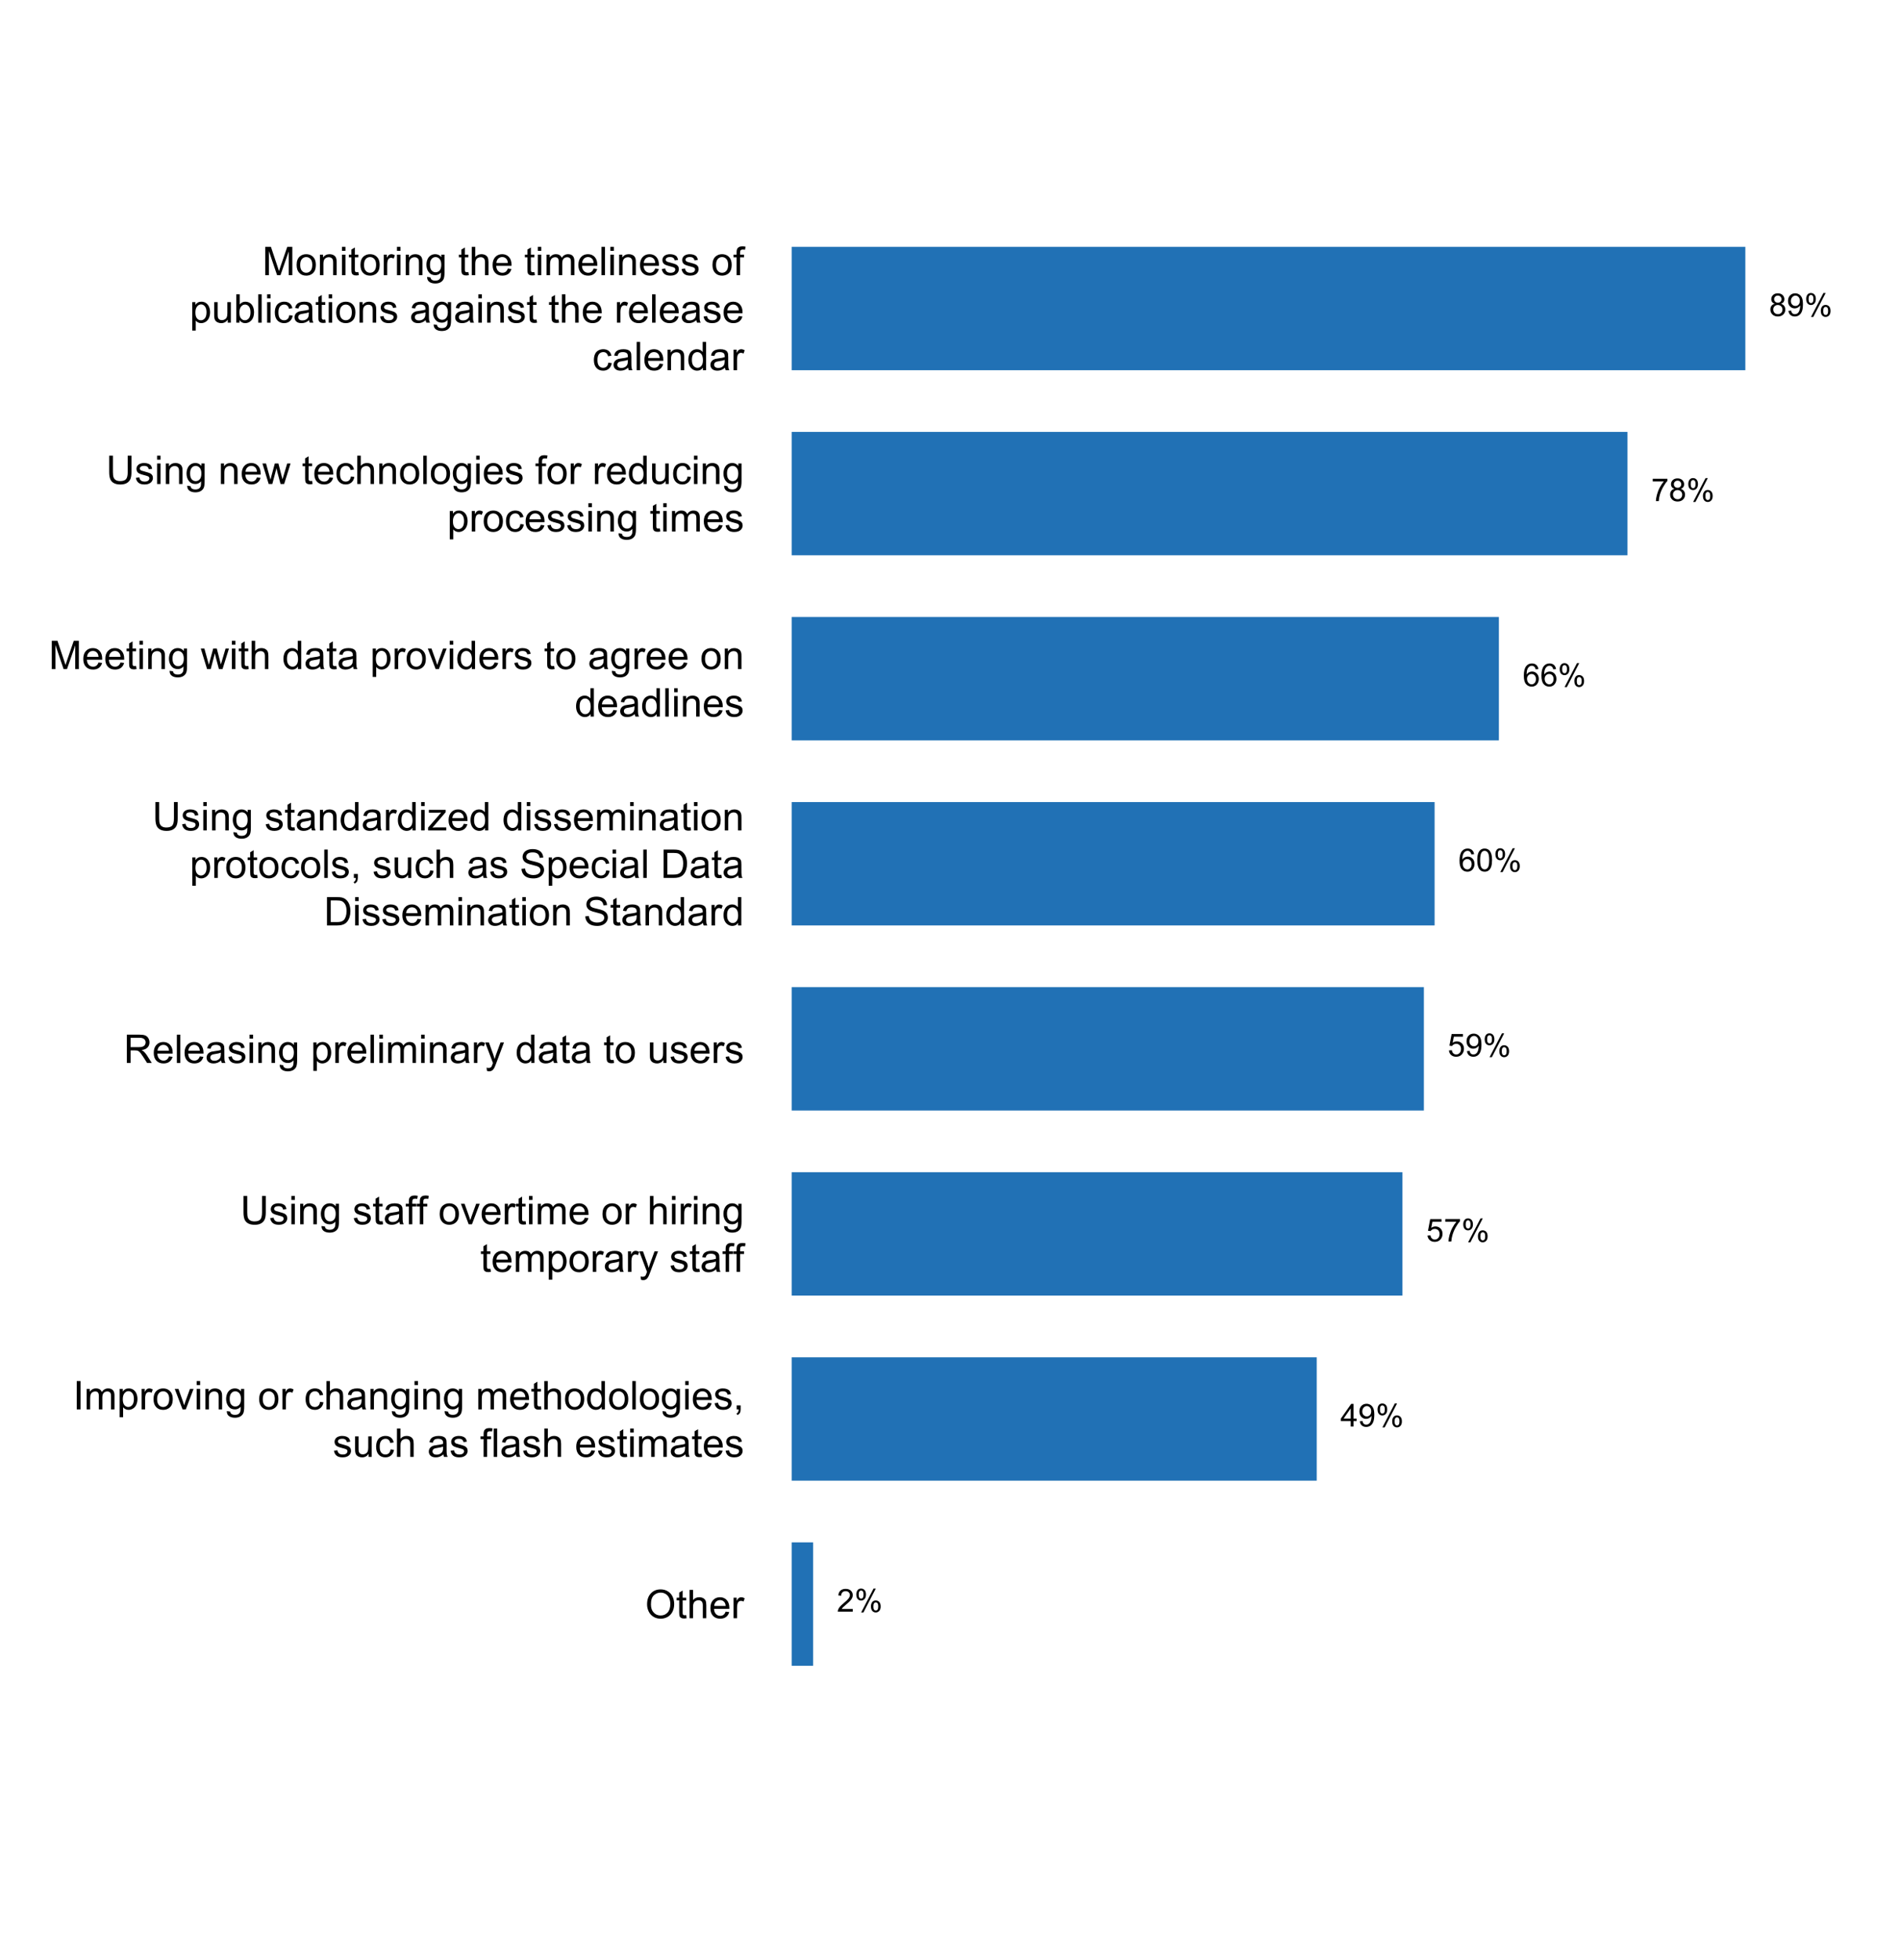 <?xml version="1.0" encoding="UTF-8"?>
<svg xmlns="http://www.w3.org/2000/svg" xmlns:xlink="http://www.w3.org/1999/xlink" width="576pt" height="594pt" viewBox="0 0 576 594" version="1.1">
<defs>
<g>
<symbol overflow="visible" id="glyph0-0">
<path style="stroke:none;" d="M 1.5 0 L 1.5 -7.5 L 7.5 -7.5 L 7.5 0 Z M 1.688 -0.188 L 7.312 -0.188 L 7.312 -7.312 L 1.688 -7.312 Z M 1.688 -0.188 "/>
</symbol>
<symbol overflow="visible" id="glyph0-1">
<path style="stroke:none;" d="M 0.578 -4.184 C 0.574 -5.605 0.957 -6.719 1.727 -7.531 C 2.488 -8.336 3.477 -8.742 4.695 -8.742 C 5.484 -8.742 6.199 -8.551 6.836 -8.172 C 7.473 -7.793 7.957 -7.266 8.293 -6.586 C 8.625 -5.906 8.793 -5.137 8.797 -4.281 C 8.793 -3.41 8.617 -2.633 8.27 -1.945 C 7.914 -1.258 7.418 -0.734 6.773 -0.383 C 6.125 -0.027 5.43 0.145 4.688 0.148 C 3.879 0.145 3.156 -0.047 2.52 -0.438 C 1.879 -0.824 1.395 -1.359 1.07 -2.039 C 0.738 -2.715 0.574 -3.43 0.578 -4.184 Z M 1.75 -4.164 C 1.746 -3.129 2.023 -2.312 2.586 -1.719 C 3.141 -1.121 3.84 -0.824 4.68 -0.828 C 5.535 -0.824 6.238 -1.125 6.793 -1.73 C 7.344 -2.328 7.621 -3.184 7.625 -4.289 C 7.621 -4.984 7.504 -5.594 7.27 -6.117 C 7.031 -6.641 6.684 -7.043 6.23 -7.332 C 5.77 -7.617 5.262 -7.762 4.699 -7.766 C 3.895 -7.762 3.199 -7.484 2.621 -6.934 C 2.035 -6.379 1.746 -5.457 1.75 -4.164 Z M 1.75 -4.164 "/>
</symbol>
<symbol overflow="visible" id="glyph0-2">
<path style="stroke:none;" d="M 3.094 -0.945 L 3.246 -0.012 C 2.949 0.051 2.684 0.082 2.449 0.082 C 2.066 0.082 1.77 0.023 1.559 -0.098 C 1.348 -0.219 1.199 -0.379 1.113 -0.578 C 1.027 -0.773 0.984 -1.188 0.984 -1.82 L 0.984 -5.402 L 0.211 -5.402 L 0.211 -6.223 L 0.984 -6.223 L 0.984 -7.766 L 2.031 -8.398 L 2.031 -6.223 L 3.094 -6.223 L 3.094 -5.402 L 2.031 -5.402 L 2.031 -1.766 C 2.027 -1.461 2.047 -1.27 2.086 -1.184 C 2.125 -1.098 2.184 -1.027 2.27 -0.977 C 2.352 -0.926 2.473 -0.902 2.633 -0.902 C 2.742 -0.902 2.898 -0.914 3.094 -0.945 Z M 3.094 -0.945 "/>
</symbol>
<symbol overflow="visible" id="glyph0-3">
<path style="stroke:none;" d="M 0.789 0 L 0.789 -8.59 L 1.844 -8.59 L 1.844 -5.508 C 2.336 -6.078 2.957 -6.363 3.711 -6.363 C 4.164 -6.363 4.566 -6.27 4.91 -6.09 C 5.25 -5.906 5.492 -5.656 5.641 -5.34 C 5.785 -5.016 5.859 -4.551 5.859 -3.945 L 5.859 0 L 4.805 0 L 4.805 -3.945 C 4.805 -4.469 4.688 -4.852 4.461 -5.094 C 4.227 -5.328 3.906 -5.449 3.492 -5.453 C 3.18 -5.449 2.883 -5.367 2.609 -5.211 C 2.328 -5.047 2.133 -4.828 2.02 -4.551 C 1.898 -4.273 1.84 -3.891 1.844 -3.406 L 1.844 0 Z M 0.789 0 "/>
</symbol>
<symbol overflow="visible" id="glyph0-4">
<path style="stroke:none;" d="M 5.051 -2.004 L 6.141 -1.867 C 5.969 -1.23 5.648 -0.738 5.184 -0.387 C 4.719 -0.035 4.125 0.141 3.406 0.141 C 2.492 0.141 1.77 -0.137 1.238 -0.699 C 0.699 -1.254 0.434 -2.043 0.438 -3.059 C 0.434 -4.105 0.703 -4.918 1.246 -5.496 C 1.781 -6.074 2.48 -6.363 3.344 -6.363 C 4.176 -6.363 4.855 -6.078 5.383 -5.512 C 5.91 -4.945 6.176 -4.148 6.176 -3.125 C 6.176 -3.059 6.172 -2.965 6.172 -2.844 L 1.531 -2.844 C 1.562 -2.156 1.758 -1.633 2.109 -1.27 C 2.457 -0.906 2.891 -0.727 3.41 -0.727 C 3.797 -0.727 4.125 -0.828 4.402 -1.031 C 4.672 -1.234 4.891 -1.559 5.051 -2.004 Z M 1.586 -3.711 L 5.062 -3.711 C 5.016 -4.227 4.883 -4.621 4.664 -4.887 C 4.328 -5.293 3.891 -5.496 3.359 -5.496 C 2.871 -5.496 2.465 -5.332 2.137 -5.008 C 1.805 -4.684 1.621 -4.25 1.586 -3.711 Z M 1.586 -3.711 "/>
</symbol>
<symbol overflow="visible" id="glyph0-5">
<path style="stroke:none;" d="M 0.781 0 L 0.781 -6.223 L 1.727 -6.223 L 1.727 -5.281 C 1.969 -5.719 2.191 -6.012 2.398 -6.152 C 2.602 -6.293 2.828 -6.363 3.078 -6.363 C 3.43 -6.363 3.793 -6.25 4.16 -6.023 L 3.797 -5.047 C 3.539 -5.195 3.281 -5.273 3.023 -5.273 C 2.793 -5.273 2.586 -5.203 2.402 -5.066 C 2.215 -4.926 2.082 -4.734 2.008 -4.488 C 1.891 -4.113 1.832 -3.703 1.836 -3.258 L 1.836 0 Z M 0.781 0 "/>
</symbol>
<symbol overflow="visible" id="glyph0-6">
<path style="stroke:none;" d="M 1.117 0 L 1.117 -8.59 L 2.258 -8.59 L 2.258 0 Z M 1.117 0 "/>
</symbol>
<symbol overflow="visible" id="glyph0-7">
<path style="stroke:none;" d="M 0.789 0 L 0.789 -6.223 L 1.734 -6.223 L 1.734 -5.352 C 1.93 -5.648 2.188 -5.895 2.512 -6.082 C 2.836 -6.27 3.207 -6.363 3.621 -6.363 C 4.082 -6.363 4.457 -6.266 4.754 -6.074 C 5.043 -5.883 5.254 -5.617 5.379 -5.273 C 5.871 -6 6.512 -6.363 7.301 -6.363 C 7.918 -6.363 8.391 -6.191 8.723 -5.848 C 9.055 -5.504 9.223 -4.977 9.223 -4.273 L 9.223 0 L 8.172 0 L 8.172 -3.922 C 8.168 -4.34 8.133 -4.645 8.07 -4.832 C 8 -5.016 7.879 -5.164 7.699 -5.277 C 7.52 -5.391 7.309 -5.449 7.066 -5.449 C 6.629 -5.449 6.266 -5.301 5.977 -5.012 C 5.688 -4.719 5.543 -4.254 5.543 -3.617 L 5.543 0 L 4.488 0 L 4.488 -4.043 C 4.488 -4.512 4.402 -4.863 4.23 -5.098 C 4.059 -5.332 3.777 -5.449 3.387 -5.449 C 3.09 -5.449 2.812 -5.371 2.562 -5.215 C 2.309 -5.059 2.129 -4.828 2.016 -4.527 C 1.898 -4.227 1.84 -3.793 1.844 -3.227 L 1.844 0 Z M 0.789 0 "/>
</symbol>
<symbol overflow="visible" id="glyph0-8">
<path style="stroke:none;" d="M 0.789 2.383 L 0.789 -6.223 L 1.75 -6.223 L 1.75 -5.414 C 1.977 -5.73 2.234 -5.965 2.52 -6.125 C 2.801 -6.281 3.145 -6.363 3.555 -6.363 C 4.082 -6.363 4.551 -6.227 4.961 -5.953 C 5.363 -5.68 5.672 -5.293 5.883 -4.793 C 6.09 -4.293 6.191 -3.746 6.195 -3.156 C 6.191 -2.52 6.078 -1.945 5.852 -1.438 C 5.621 -0.922 5.289 -0.531 4.855 -0.266 C 4.418 0.008 3.961 0.141 3.48 0.141 C 3.129 0.141 2.812 0.066 2.535 -0.082 C 2.254 -0.23 2.023 -0.418 1.844 -0.645 L 1.844 2.383 Z M 1.746 -3.078 C 1.746 -2.273 1.906 -1.684 2.23 -1.301 C 2.555 -0.918 2.949 -0.727 3.41 -0.727 C 3.879 -0.727 4.277 -0.922 4.613 -1.32 C 4.945 -1.711 5.113 -2.328 5.117 -3.164 C 5.113 -3.953 4.949 -4.547 4.625 -4.945 C 4.297 -5.34 3.91 -5.535 3.457 -5.539 C 3.004 -5.535 2.605 -5.324 2.262 -4.906 C 1.918 -4.484 1.746 -3.875 1.746 -3.078 Z M 1.746 -3.078 "/>
</symbol>
<symbol overflow="visible" id="glyph0-9">
<path style="stroke:none;" d="M 0.398 -3.109 C 0.398 -4.262 0.719 -5.117 1.359 -5.672 C 1.895 -6.133 2.547 -6.363 3.316 -6.363 C 4.172 -6.363 4.871 -6.082 5.414 -5.52 C 5.953 -4.957 6.223 -4.184 6.227 -3.199 C 6.223 -2.398 6.102 -1.766 5.867 -1.309 C 5.625 -0.848 5.277 -0.492 4.82 -0.238 C 4.359 0.016 3.859 0.141 3.316 0.141 C 2.441 0.141 1.734 -0.137 1.203 -0.695 C 0.664 -1.254 0.398 -2.059 0.398 -3.109 Z M 1.484 -3.109 C 1.48 -2.309 1.656 -1.711 2.004 -1.32 C 2.348 -0.922 2.785 -0.727 3.316 -0.727 C 3.84 -0.727 4.273 -0.926 4.621 -1.324 C 4.969 -1.723 5.145 -2.328 5.145 -3.148 C 5.145 -3.914 4.969 -4.496 4.617 -4.895 C 4.266 -5.289 3.832 -5.488 3.316 -5.492 C 2.785 -5.488 2.348 -5.293 2.004 -4.898 C 1.656 -4.5 1.48 -3.902 1.484 -3.109 Z M 1.484 -3.109 "/>
</symbol>
<symbol overflow="visible" id="glyph0-10">
<path style="stroke:none;" d="M 2.52 0 L 0.152 -6.223 L 1.266 -6.223 L 2.602 -2.496 C 2.746 -2.09 2.879 -1.672 3 -1.242 C 3.094 -1.57 3.223 -1.965 3.391 -2.426 L 4.773 -6.223 L 5.859 -6.223 L 3.504 0 Z M 2.52 0 "/>
</symbol>
<symbol overflow="visible" id="glyph0-11">
<path style="stroke:none;" d="M 0.797 -7.375 L 0.797 -8.59 L 1.852 -8.59 L 1.852 -7.375 Z M 0.797 0 L 0.797 -6.223 L 1.852 -6.223 L 1.852 0 Z M 0.797 0 "/>
</symbol>
<symbol overflow="visible" id="glyph0-12">
<path style="stroke:none;" d="M 0.789 0 L 0.789 -6.223 L 1.742 -6.223 L 1.742 -5.336 C 2.195 -6.02 2.855 -6.363 3.719 -6.363 C 4.09 -6.363 4.434 -6.293 4.754 -6.16 C 5.066 -6.023 5.305 -5.848 5.461 -5.633 C 5.617 -5.41 5.727 -5.152 5.789 -4.852 C 5.828 -4.656 5.848 -4.312 5.848 -3.828 L 5.848 0 L 4.793 0 L 4.793 -3.785 C 4.793 -4.215 4.75 -4.535 4.668 -4.75 C 4.586 -4.961 4.441 -5.129 4.234 -5.258 C 4.023 -5.383 3.777 -5.449 3.5 -5.449 C 3.047 -5.449 2.66 -5.305 2.332 -5.02 C 2.004 -4.734 1.84 -4.195 1.844 -3.398 L 1.844 0 Z M 0.789 0 "/>
</symbol>
<symbol overflow="visible" id="glyph0-13">
<path style="stroke:none;" d="M 0.598 0.516 L 1.625 0.668 C 1.664 0.98 1.785 1.211 1.98 1.359 C 2.242 1.555 2.598 1.652 3.055 1.652 C 3.539 1.652 3.918 1.555 4.184 1.359 C 4.449 1.164 4.629 0.891 4.723 0.539 C 4.777 0.324 4.801 -0.125 4.797 -0.812 C 4.336 -0.27 3.762 0 3.078 0 C 2.219 0 1.559 -0.309 1.09 -0.926 C 0.621 -1.543 0.387 -2.281 0.387 -3.148 C 0.387 -3.738 0.492 -4.285 0.707 -4.789 C 0.922 -5.289 1.234 -5.68 1.645 -5.953 C 2.051 -6.227 2.531 -6.363 3.082 -6.363 C 3.816 -6.363 4.422 -6.066 4.898 -5.473 L 4.898 -6.223 L 5.871 -6.223 L 5.871 -0.844 C 5.871 0.125 5.77 0.809 5.574 1.215 C 5.375 1.613 5.062 1.934 4.637 2.172 C 4.207 2.402 3.684 2.52 3.059 2.523 C 2.316 2.52 1.715 2.352 1.258 2.023 C 0.801 1.688 0.582 1.188 0.598 0.516 Z M 1.469 -3.223 C 1.465 -2.406 1.629 -1.809 1.957 -1.438 C 2.281 -1.059 2.688 -0.871 3.176 -0.875 C 3.66 -0.871 4.066 -1.059 4.395 -1.434 C 4.723 -1.805 4.887 -2.391 4.887 -3.188 C 4.887 -3.945 4.715 -4.52 4.379 -4.91 C 4.039 -5.297 3.633 -5.488 3.156 -5.492 C 2.684 -5.488 2.285 -5.297 1.961 -4.918 C 1.629 -4.535 1.465 -3.973 1.469 -3.223 Z M 1.469 -3.223 "/>
</symbol>
<symbol overflow="visible" id="glyph0-14">
<path style="stroke:none;" d=""/>
</symbol>
<symbol overflow="visible" id="glyph0-15">
<path style="stroke:none;" d="M 4.852 -2.281 L 5.891 -2.145 C 5.773 -1.426 5.484 -0.863 5.02 -0.465 C 4.551 -0.059 3.977 0.141 3.297 0.141 C 2.445 0.141 1.762 -0.137 1.246 -0.695 C 0.727 -1.25 0.469 -2.047 0.469 -3.086 C 0.469 -3.754 0.578 -4.344 0.801 -4.852 C 1.023 -5.355 1.363 -5.73 1.816 -5.984 C 2.27 -6.234 2.766 -6.363 3.305 -6.363 C 3.98 -6.363 4.531 -6.191 4.965 -5.848 C 5.391 -5.504 5.668 -5.02 5.789 -4.395 L 4.766 -4.234 C 4.664 -4.652 4.492 -4.969 4.246 -5.18 C 3.996 -5.391 3.695 -5.496 3.344 -5.496 C 2.809 -5.496 2.379 -5.305 2.051 -4.922 C 1.719 -4.539 1.551 -3.938 1.555 -3.117 C 1.551 -2.281 1.711 -1.672 2.035 -1.293 C 2.352 -0.914 2.77 -0.727 3.289 -0.727 C 3.695 -0.727 4.043 -0.852 4.324 -1.105 C 4.602 -1.359 4.777 -1.75 4.852 -2.281 Z M 4.852 -2.281 "/>
</symbol>
<symbol overflow="visible" id="glyph0-16">
<path style="stroke:none;" d="M 4.852 -0.766 C 4.461 -0.434 4.082 -0.199 3.723 -0.062 C 3.355 0.074 2.969 0.141 2.562 0.141 C 1.875 0.141 1.352 -0.023 0.984 -0.359 C 0.617 -0.688 0.434 -1.117 0.434 -1.641 C 0.434 -1.945 0.5 -2.223 0.641 -2.473 C 0.777 -2.723 0.961 -2.926 1.188 -3.082 C 1.41 -3.234 1.664 -3.348 1.945 -3.43 C 2.152 -3.477 2.465 -3.531 2.883 -3.586 C 3.734 -3.688 4.359 -3.809 4.766 -3.949 C 4.766 -4.09 4.77 -4.18 4.77 -4.227 C 4.77 -4.648 4.668 -4.953 4.469 -5.133 C 4.199 -5.371 3.801 -5.488 3.27 -5.492 C 2.77 -5.488 2.402 -5.402 2.168 -5.23 C 1.934 -5.055 1.758 -4.746 1.648 -4.305 L 0.617 -4.445 C 0.707 -4.887 0.863 -5.242 1.078 -5.516 C 1.289 -5.781 1.598 -5.992 2.008 -6.141 C 2.41 -6.289 2.883 -6.363 3.422 -6.363 C 3.953 -6.363 4.383 -6.301 4.715 -6.176 C 5.047 -6.051 5.293 -5.891 5.449 -5.703 C 5.605 -5.512 5.715 -5.273 5.777 -4.984 C 5.809 -4.805 5.824 -4.48 5.828 -4.016 L 5.828 -2.609 C 5.824 -1.625 5.848 -1.004 5.895 -0.746 C 5.941 -0.484 6.031 -0.238 6.164 0 L 5.062 0 C 4.953 -0.219 4.883 -0.473 4.852 -0.766 Z M 4.766 -3.125 C 4.375 -2.965 3.801 -2.832 3.039 -2.727 C 2.605 -2.66 2.301 -2.59 2.121 -2.516 C 1.941 -2.434 1.801 -2.32 1.703 -2.172 C 1.605 -2.02 1.559 -1.852 1.559 -1.672 C 1.559 -1.387 1.664 -1.152 1.875 -0.969 C 2.086 -0.777 2.398 -0.684 2.812 -0.688 C 3.219 -0.684 3.578 -0.773 3.895 -0.953 C 4.211 -1.129 4.445 -1.371 4.594 -1.68 C 4.707 -1.918 4.762 -2.27 4.766 -2.734 Z M 4.766 -3.125 "/>
</symbol>
<symbol overflow="visible" id="glyph0-17">
<path style="stroke:none;" d="M 4.828 0 L 4.828 -0.785 C 4.43 -0.168 3.848 0.141 3.086 0.141 C 2.59 0.141 2.133 0.004 1.719 -0.27 C 1.297 -0.543 0.977 -0.922 0.75 -1.414 C 0.523 -1.898 0.41 -2.465 0.41 -3.105 C 0.41 -3.727 0.512 -4.289 0.719 -4.797 C 0.926 -5.301 1.238 -5.688 1.652 -5.957 C 2.066 -6.227 2.527 -6.363 3.039 -6.363 C 3.41 -6.363 3.746 -6.281 4.043 -6.125 C 4.336 -5.965 4.574 -5.762 4.758 -5.508 L 4.758 -8.59 L 5.805 -8.59 L 5.805 0 Z M 1.492 -3.105 C 1.488 -2.309 1.656 -1.711 1.996 -1.316 C 2.328 -0.922 2.727 -0.727 3.188 -0.727 C 3.648 -0.727 4.039 -0.914 4.359 -1.293 C 4.68 -1.668 4.84 -2.242 4.844 -3.016 C 4.84 -3.867 4.676 -4.492 4.352 -4.895 C 4.02 -5.289 3.617 -5.488 3.141 -5.492 C 2.672 -5.488 2.277 -5.297 1.965 -4.918 C 1.645 -4.531 1.488 -3.93 1.492 -3.105 Z M 1.492 -3.105 "/>
</symbol>
<symbol overflow="visible" id="glyph0-18">
<path style="stroke:none;" d="M 0.766 0 L 0.766 -8.59 L 1.82 -8.59 L 1.82 0 Z M 0.766 0 "/>
</symbol>
<symbol overflow="visible" id="glyph0-19">
<path style="stroke:none;" d="M 0.367 -1.859 L 1.414 -2.023 C 1.469 -1.602 1.633 -1.281 1.902 -1.059 C 2.168 -0.836 2.543 -0.727 3.023 -0.727 C 3.508 -0.727 3.867 -0.824 4.102 -1.023 C 4.336 -1.219 4.453 -1.449 4.453 -1.719 C 4.453 -1.953 4.348 -2.141 4.141 -2.281 C 3.996 -2.371 3.637 -2.492 3.062 -2.637 C 2.289 -2.832 1.754 -3 1.457 -3.145 C 1.156 -3.285 0.93 -3.48 0.777 -3.734 C 0.621 -3.984 0.543 -4.266 0.547 -4.57 C 0.543 -4.844 0.605 -5.098 0.734 -5.34 C 0.859 -5.574 1.035 -5.773 1.254 -5.93 C 1.418 -6.047 1.641 -6.148 1.926 -6.234 C 2.207 -6.32 2.512 -6.363 2.836 -6.363 C 3.324 -6.363 3.75 -6.293 4.121 -6.152 C 4.488 -6.012 4.762 -5.82 4.938 -5.578 C 5.113 -5.336 5.234 -5.016 5.305 -4.617 L 4.273 -4.477 C 4.223 -4.797 4.086 -5.047 3.863 -5.227 C 3.637 -5.406 3.32 -5.496 2.914 -5.496 C 2.426 -5.496 2.082 -5.414 1.875 -5.254 C 1.664 -5.094 1.559 -4.906 1.562 -4.695 C 1.559 -4.555 1.602 -4.434 1.695 -4.324 C 1.773 -4.211 1.91 -4.117 2.098 -4.043 C 2.203 -4.004 2.512 -3.914 3.031 -3.773 C 3.773 -3.574 4.293 -3.41 4.59 -3.285 C 4.879 -3.156 5.113 -2.973 5.285 -2.73 C 5.453 -2.488 5.535 -2.188 5.539 -1.828 C 5.535 -1.477 5.434 -1.145 5.23 -0.832 C 5.023 -0.52 4.727 -0.277 4.34 -0.113 C 3.953 0.059 3.516 0.141 3.031 0.141 C 2.219 0.141 1.602 -0.027 1.18 -0.363 C 0.754 -0.699 0.484 -1.195 0.367 -1.859 Z M 0.367 -1.859 "/>
</symbol>
<symbol overflow="visible" id="glyph0-20">
<path style="stroke:none;" d="M 1.066 0 L 1.066 -1.203 L 2.266 -1.203 L 2.266 0 C 2.262 0.441 2.184 0.797 2.031 1.07 C 1.871 1.34 1.625 1.551 1.289 1.699 L 0.996 1.25 C 1.215 1.148 1.379 1.004 1.488 0.816 C 1.594 0.621 1.652 0.352 1.664 0 Z M 1.066 0 "/>
</symbol>
<symbol overflow="visible" id="glyph0-21">
<path style="stroke:none;" d="M 4.867 0 L 4.867 -0.914 C 4.379 -0.211 3.723 0.141 2.895 0.141 C 2.527 0.141 2.184 0.07 1.867 -0.07 C 1.547 -0.211 1.309 -0.387 1.156 -0.602 C 1 -0.812 0.895 -1.074 0.832 -1.383 C 0.785 -1.59 0.762 -1.918 0.766 -2.367 L 0.766 -6.223 L 1.82 -6.223 L 1.82 -2.773 C 1.816 -2.219 1.84 -1.848 1.887 -1.656 C 1.949 -1.379 2.09 -1.16 2.309 -1.004 C 2.523 -0.84 2.789 -0.762 3.105 -0.766 C 3.418 -0.762 3.715 -0.844 3.996 -1.008 C 4.273 -1.172 4.469 -1.391 4.586 -1.672 C 4.699 -1.949 4.758 -2.355 4.758 -2.891 L 4.758 -6.223 L 5.812 -6.223 L 5.812 0 Z M 4.867 0 "/>
</symbol>
<symbol overflow="visible" id="glyph0-22">
<path style="stroke:none;" d="M 1.043 0 L 1.043 -5.402 L 0.109 -5.402 L 0.109 -6.223 L 1.043 -6.223 L 1.043 -6.883 C 1.043 -7.301 1.078 -7.613 1.156 -7.816 C 1.25 -8.09 1.43 -8.309 1.688 -8.48 C 1.945 -8.645 2.305 -8.73 2.766 -8.734 C 3.062 -8.73 3.391 -8.695 3.75 -8.633 L 3.594 -7.711 C 3.371 -7.75 3.164 -7.77 2.969 -7.77 C 2.648 -7.77 2.422 -7.699 2.293 -7.562 C 2.156 -7.426 2.09 -7.172 2.094 -6.797 L 2.094 -6.223 L 3.305 -6.223 L 3.305 -5.402 L 2.094 -5.402 L 2.094 0 Z M 1.043 0 "/>
</symbol>
<symbol overflow="visible" id="glyph0-23">
<path style="stroke:none;" d="M 6.562 -8.59 L 7.699 -8.59 L 7.699 -3.625 C 7.699 -2.762 7.602 -2.078 7.406 -1.57 C 7.211 -1.062 6.855 -0.648 6.348 -0.328 C 5.836 -0.012 5.168 0.145 4.344 0.148 C 3.531 0.145 2.875 0.008 2.367 -0.27 C 1.855 -0.547 1.488 -0.945 1.273 -1.473 C 1.051 -1.996 0.941 -2.715 0.945 -3.625 L 0.945 -8.59 L 2.078 -8.59 L 2.078 -3.633 C 2.074 -2.887 2.145 -2.336 2.285 -1.984 C 2.426 -1.629 2.664 -1.355 3 -1.164 C 3.336 -0.973 3.75 -0.879 4.242 -0.879 C 5.078 -0.879 5.672 -1.066 6.027 -1.445 C 6.383 -1.824 6.562 -2.555 6.562 -3.633 Z M 6.562 -8.59 "/>
</symbol>
<symbol overflow="visible" id="glyph0-24">
<path style="stroke:none;" d="M 0.742 2.398 L 0.625 1.406 C 0.855 1.469 1.059 1.5 1.23 1.5 C 1.465 1.5 1.652 1.461 1.793 1.383 C 1.934 1.305 2.047 1.195 2.141 1.055 C 2.203 0.949 2.312 0.688 2.461 0.27 C 2.48 0.207 2.512 0.121 2.555 0.012 L 0.195 -6.223 L 1.328 -6.223 L 2.625 -2.617 C 2.789 -2.16 2.938 -1.68 3.078 -1.18 C 3.195 -1.66 3.34 -2.133 3.508 -2.594 L 4.84 -6.223 L 5.895 -6.223 L 3.527 0.105 C 3.273 0.789 3.074 1.258 2.938 1.516 C 2.746 1.863 2.531 2.117 2.293 2.281 C 2.047 2.438 1.758 2.52 1.422 2.523 C 1.215 2.52 0.988 2.477 0.742 2.398 Z M 0.742 2.398 "/>
</symbol>
<symbol overflow="visible" id="glyph0-25">
<path style="stroke:none;" d="M 0.945 0 L 0.945 -8.59 L 4.75 -8.59 C 5.512 -8.59 6.094 -8.512 6.496 -8.355 C 6.891 -8.199 7.211 -7.926 7.453 -7.539 C 7.691 -7.145 7.809 -6.715 7.812 -6.246 C 7.809 -5.637 7.613 -5.121 7.219 -4.703 C 6.82 -4.285 6.211 -4.02 5.391 -3.906 C 5.691 -3.762 5.918 -3.621 6.078 -3.48 C 6.406 -3.176 6.723 -2.793 7.02 -2.336 L 8.516 0 L 7.086 0 L 5.945 -1.789 C 5.613 -2.301 5.34 -2.695 5.125 -2.973 C 4.91 -3.242 4.719 -3.434 4.551 -3.547 C 4.379 -3.652 4.207 -3.73 4.031 -3.773 C 3.898 -3.797 3.688 -3.809 3.398 -3.812 L 2.078 -3.812 L 2.078 0 Z M 2.078 -4.797 L 4.523 -4.797 C 5.043 -4.793 5.449 -4.848 5.742 -4.957 C 6.031 -5.066 6.254 -5.238 6.41 -5.473 C 6.562 -5.707 6.637 -5.965 6.641 -6.246 C 6.637 -6.652 6.488 -6.984 6.195 -7.246 C 5.898 -7.508 5.434 -7.641 4.797 -7.641 L 2.078 -7.641 Z M 2.078 -4.797 "/>
</symbol>
<symbol overflow="visible" id="glyph0-26">
<path style="stroke:none;" d="M 0.234 0 L 0.234 -0.855 L 4.195 -5.402 C 3.746 -5.379 3.348 -5.367 3.008 -5.367 L 0.469 -5.367 L 0.469 -6.223 L 5.555 -6.223 L 5.555 -5.523 L 2.188 -1.578 L 1.535 -0.855 C 2.004 -0.887 2.445 -0.902 2.867 -0.906 L 5.742 -0.906 L 5.742 0 Z M 0.234 0 "/>
</symbol>
<symbol overflow="visible" id="glyph0-27">
<path style="stroke:none;" d="M 0.539 -2.758 L 1.609 -2.852 C 1.66 -2.422 1.777 -2.07 1.965 -1.797 C 2.145 -1.52 2.434 -1.297 2.828 -1.129 C 3.215 -0.957 3.656 -0.871 4.148 -0.875 C 4.578 -0.871 4.961 -0.938 5.297 -1.066 C 5.629 -1.191 5.875 -1.367 6.039 -1.594 C 6.199 -1.82 6.281 -2.066 6.281 -2.332 C 6.281 -2.598 6.203 -2.832 6.047 -3.035 C 5.891 -3.238 5.633 -3.406 5.273 -3.547 C 5.043 -3.633 4.531 -3.773 3.746 -3.965 C 2.953 -4.152 2.402 -4.332 2.086 -4.5 C 1.672 -4.711 1.363 -4.977 1.168 -5.297 C 0.965 -5.617 0.867 -5.973 0.867 -6.367 C 0.867 -6.801 0.988 -7.207 1.234 -7.582 C 1.48 -7.957 1.84 -8.242 2.312 -8.441 C 2.785 -8.633 3.312 -8.73 3.891 -8.734 C 4.523 -8.73 5.082 -8.629 5.574 -8.426 C 6.059 -8.223 6.434 -7.922 6.695 -7.523 C 6.957 -7.125 7.098 -6.672 7.117 -6.172 L 6.031 -6.086 C 5.969 -6.629 5.77 -7.039 5.434 -7.316 C 5.094 -7.594 4.598 -7.734 3.938 -7.734 C 3.25 -7.734 2.746 -7.605 2.434 -7.355 C 2.113 -7.098 1.957 -6.797 1.961 -6.445 C 1.957 -6.137 2.07 -5.883 2.297 -5.684 C 2.516 -5.48 3.086 -5.273 4.012 -5.07 C 4.934 -4.859 5.566 -4.68 5.914 -4.523 C 6.41 -4.293 6.781 -4 7.02 -3.648 C 7.254 -3.293 7.371 -2.887 7.375 -2.426 C 7.371 -1.969 7.242 -1.535 6.984 -1.133 C 6.723 -0.727 6.344 -0.414 5.855 -0.188 C 5.363 0.035 4.812 0.145 4.203 0.148 C 3.422 0.145 2.77 0.035 2.246 -0.191 C 1.719 -0.414 1.309 -0.754 1.012 -1.215 C 0.711 -1.668 0.555 -2.184 0.539 -2.758 Z M 0.539 -2.758 "/>
</symbol>
<symbol overflow="visible" id="glyph0-28">
<path style="stroke:none;" d="M 0.926 0 L 0.926 -8.59 L 3.883 -8.59 C 4.551 -8.59 5.062 -8.547 5.414 -8.469 C 5.906 -8.352 6.324 -8.148 6.672 -7.852 C 7.121 -7.469 7.461 -6.977 7.688 -6.383 C 7.914 -5.785 8.027 -5.105 8.027 -4.344 C 8.027 -3.688 7.949 -3.109 7.797 -2.605 C 7.645 -2.102 7.449 -1.684 7.211 -1.355 C 6.973 -1.02 6.711 -0.762 6.43 -0.574 C 6.145 -0.387 5.805 -0.242 5.406 -0.145 C 5.004 -0.047 4.543 0 4.023 0 Z M 2.062 -1.016 L 3.898 -1.016 C 4.461 -1.012 4.906 -1.066 5.227 -1.172 C 5.547 -1.273 5.805 -1.422 6 -1.617 C 6.27 -1.887 6.477 -2.246 6.629 -2.703 C 6.777 -3.156 6.855 -3.711 6.855 -4.359 C 6.855 -5.258 6.707 -5.945 6.41 -6.43 C 6.113 -6.91 5.754 -7.234 5.336 -7.398 C 5.031 -7.516 4.543 -7.574 3.867 -7.578 L 2.062 -7.578 Z M 2.062 -1.016 "/>
</symbol>
<symbol overflow="visible" id="glyph0-29">
<path style="stroke:none;" d="M 0.891 0 L 0.891 -8.59 L 2.602 -8.59 L 4.633 -2.508 C 4.816 -1.938 4.953 -1.512 5.047 -1.234 C 5.141 -1.543 5.293 -2.004 5.5 -2.613 L 7.559 -8.59 L 9.086 -8.59 L 9.086 0 L 7.992 0 L 7.992 -7.188 L 5.496 0 L 4.469 0 L 1.984 -7.312 L 1.984 0 Z M 0.891 0 "/>
</symbol>
<symbol overflow="visible" id="glyph0-30">
<path style="stroke:none;" d="M 1.938 0 L 0.035 -6.223 L 1.125 -6.223 L 2.117 -2.633 L 2.484 -1.297 C 2.5 -1.359 2.605 -1.789 2.805 -2.578 L 3.797 -6.223 L 4.883 -6.223 L 5.812 -2.613 L 6.125 -1.422 L 6.48 -2.625 L 7.547 -6.223 L 8.57 -6.223 L 6.625 0 L 5.531 0 L 4.539 -3.727 L 4.301 -4.789 L 3.039 0 Z M 1.938 0 "/>
</symbol>
<symbol overflow="visible" id="glyph0-31">
<path style="stroke:none;" d="M 1.766 0 L 0.785 0 L 0.785 -8.59 L 1.84 -8.59 L 1.84 -5.523 C 2.285 -6.082 2.852 -6.363 3.547 -6.363 C 3.922 -6.363 4.285 -6.285 4.629 -6.129 C 4.973 -5.973 5.254 -5.754 5.473 -5.48 C 5.691 -5.199 5.863 -4.863 5.992 -4.469 C 6.113 -4.074 6.176 -3.652 6.18 -3.203 C 6.176 -2.137 5.914 -1.312 5.391 -0.73 C 4.863 -0.148 4.23 0.141 3.492 0.141 C 2.758 0.141 2.18 -0.164 1.766 -0.781 Z M 1.75 -3.156 C 1.746 -2.41 1.848 -1.871 2.055 -1.539 C 2.387 -0.996 2.836 -0.727 3.406 -0.727 C 3.859 -0.727 4.258 -0.926 4.598 -1.328 C 4.93 -1.727 5.098 -2.324 5.102 -3.117 C 5.098 -3.93 4.938 -4.527 4.617 -4.914 C 4.297 -5.301 3.906 -5.496 3.453 -5.496 C 2.984 -5.496 2.586 -5.293 2.254 -4.895 C 1.914 -4.492 1.746 -3.914 1.75 -3.156 Z M 1.75 -3.156 "/>
</symbol>
<symbol overflow="visible" id="glyph1-0">
<path style="stroke:none;" d="M 1.199 0 L 1.199 -6 L 6 -6 L 6 0 Z M 1.352 -0.148 L 5.852 -0.148 L 5.852 -5.852 L 1.352 -5.852 Z M 1.352 -0.148 "/>
</symbol>
<symbol overflow="visible" id="glyph1-1">
<path style="stroke:none;" d="M 4.832 -0.812 L 4.832 0 L 0.289 0 C 0.281 -0.203 0.316 -0.398 0.391 -0.586 C 0.504 -0.895 0.688 -1.199 0.945 -1.5 C 1.195 -1.797 1.562 -2.141 2.047 -2.539 C 2.789 -3.148 3.297 -3.637 3.562 -3.996 C 3.824 -4.352 3.953 -4.688 3.957 -5.012 C 3.953 -5.34 3.836 -5.621 3.598 -5.855 C 3.355 -6.082 3.043 -6.199 2.664 -6.203 C 2.254 -6.199 1.93 -6.078 1.688 -5.836 C 1.441 -5.59 1.316 -5.25 1.316 -4.824 L 0.449 -4.914 C 0.508 -5.559 0.73 -6.051 1.121 -6.391 C 1.504 -6.727 2.023 -6.895 2.68 -6.898 C 3.336 -6.895 3.859 -6.715 4.246 -6.352 C 4.629 -5.984 4.82 -5.531 4.824 -4.992 C 4.82 -4.715 4.766 -4.441 4.652 -4.18 C 4.539 -3.91 4.352 -3.633 4.094 -3.34 C 3.832 -3.047 3.398 -2.645 2.793 -2.133 C 2.285 -1.707 1.961 -1.418 1.816 -1.266 C 1.672 -1.113 1.551 -0.961 1.461 -0.812 Z M 4.832 -0.812 "/>
</symbol>
<symbol overflow="visible" id="glyph1-2">
<path style="stroke:none;" d="M 0.559 -5.223 C 0.555 -5.707 0.68 -6.125 0.926 -6.473 C 1.172 -6.812 1.527 -6.984 2 -6.988 C 2.43 -6.984 2.789 -6.832 3.07 -6.527 C 3.352 -6.219 3.492 -5.766 3.496 -5.172 C 3.492 -4.586 3.348 -4.137 3.066 -3.824 C 2.777 -3.508 2.426 -3.352 2.012 -3.355 C 1.59 -3.352 1.246 -3.508 0.973 -3.82 C 0.695 -4.129 0.555 -4.594 0.559 -5.223 Z M 2.023 -6.406 C 1.812 -6.402 1.641 -6.312 1.5 -6.133 C 1.359 -5.949 1.289 -5.617 1.293 -5.137 C 1.289 -4.695 1.359 -4.387 1.504 -4.207 C 1.641 -4.027 1.812 -3.938 2.023 -3.938 C 2.234 -3.938 2.41 -4.027 2.551 -4.207 C 2.688 -4.387 2.758 -4.719 2.762 -5.203 C 2.758 -5.645 2.688 -5.953 2.551 -6.137 C 2.406 -6.312 2.23 -6.402 2.023 -6.406 Z M 2.031 0.254 L 5.789 -6.988 L 6.473 -6.988 L 2.727 0.254 Z M 5 -1.613 C 4.996 -2.102 5.121 -2.52 5.371 -2.863 C 5.617 -3.203 5.977 -3.375 6.449 -3.379 C 6.879 -3.375 7.234 -3.223 7.52 -2.918 C 7.801 -2.609 7.945 -2.156 7.945 -1.562 C 7.945 -0.977 7.801 -0.527 7.516 -0.215 C 7.227 0.098 6.871 0.25 6.453 0.254 C 6.035 0.25 5.691 0.098 5.414 -0.211 C 5.137 -0.523 4.996 -0.988 5 -1.613 Z M 6.473 -2.797 C 6.258 -2.793 6.082 -2.703 5.945 -2.523 C 5.805 -2.34 5.734 -2.008 5.738 -1.527 C 5.734 -1.086 5.805 -0.777 5.949 -0.598 C 6.086 -0.418 6.262 -0.328 6.469 -0.328 C 6.684 -0.328 6.859 -0.418 7 -0.598 C 7.137 -0.777 7.207 -1.109 7.211 -1.594 C 7.207 -2.035 7.137 -2.344 7 -2.527 C 6.855 -2.703 6.68 -2.793 6.473 -2.797 Z M 6.473 -2.797 "/>
</symbol>
<symbol overflow="visible" id="glyph1-3">
<path style="stroke:none;" d="M 3.102 0 L 3.102 -1.645 L 0.121 -1.645 L 0.121 -2.418 L 3.258 -6.871 L 3.945 -6.871 L 3.945 -2.418 L 4.875 -2.418 L 4.875 -1.645 L 3.945 -1.645 L 3.945 0 Z M 3.102 -2.418 L 3.102 -5.516 L 0.953 -2.418 Z M 3.102 -2.418 "/>
</symbol>
<symbol overflow="visible" id="glyph1-4">
<path style="stroke:none;" d="M 0.523 -1.59 L 1.336 -1.664 C 1.402 -1.281 1.531 -1.004 1.727 -0.836 C 1.918 -0.66 2.168 -0.574 2.477 -0.578 C 2.73 -0.574 2.957 -0.633 3.156 -0.754 C 3.348 -0.871 3.508 -1.031 3.637 -1.23 C 3.758 -1.426 3.863 -1.691 3.949 -2.031 C 4.035 -2.367 4.078 -2.711 4.078 -3.066 C 4.078 -3.098 4.074 -3.156 4.074 -3.234 C 3.902 -2.965 3.672 -2.746 3.383 -2.578 C 3.086 -2.41 2.77 -2.324 2.434 -2.328 C 1.859 -2.324 1.379 -2.531 0.988 -2.945 C 0.594 -3.355 0.398 -3.898 0.398 -4.578 C 0.398 -5.273 0.602 -5.836 1.016 -6.262 C 1.422 -6.684 1.938 -6.895 2.559 -6.898 C 3.004 -6.895 3.414 -6.777 3.785 -6.539 C 4.152 -6.297 4.434 -5.953 4.629 -5.512 C 4.82 -5.062 4.914 -4.418 4.918 -3.578 C 4.914 -2.695 4.82 -1.996 4.629 -1.477 C 4.438 -0.957 4.152 -0.559 3.777 -0.289 C 3.398 -0.016 2.957 0.117 2.457 0.117 C 1.914 0.117 1.477 -0.031 1.137 -0.328 C 0.797 -0.625 0.59 -1.043 0.523 -1.59 Z M 3.98 -4.621 C 3.977 -5.102 3.848 -5.484 3.594 -5.773 C 3.332 -6.055 3.023 -6.199 2.664 -6.203 C 2.285 -6.199 1.957 -6.047 1.684 -5.742 C 1.402 -5.434 1.266 -5.035 1.266 -4.551 C 1.266 -4.109 1.395 -3.754 1.66 -3.484 C 1.922 -3.207 2.25 -3.07 2.641 -3.074 C 3.027 -3.07 3.348 -3.207 3.602 -3.484 C 3.852 -3.754 3.977 -4.133 3.98 -4.621 Z M 3.98 -4.621 "/>
</symbol>
<symbol overflow="visible" id="glyph1-5">
<path style="stroke:none;" d="M 0.398 -1.801 L 1.285 -1.875 C 1.348 -1.441 1.5 -1.117 1.742 -0.902 C 1.977 -0.684 2.266 -0.574 2.605 -0.578 C 3.008 -0.574 3.352 -0.727 3.637 -1.035 C 3.914 -1.34 4.055 -1.746 4.059 -2.254 C 4.055 -2.734 3.918 -3.113 3.652 -3.395 C 3.379 -3.668 3.027 -3.809 2.594 -3.812 C 2.316 -3.809 2.07 -3.746 1.855 -3.625 C 1.633 -3.5 1.461 -3.34 1.34 -3.145 L 0.547 -3.25 L 1.215 -6.777 L 4.633 -6.777 L 4.633 -5.973 L 1.891 -5.973 L 1.52 -4.125 C 1.926 -4.41 2.359 -4.551 2.816 -4.555 C 3.414 -4.551 3.922 -4.344 4.336 -3.93 C 4.746 -3.512 4.949 -2.977 4.953 -2.328 C 4.949 -1.703 4.77 -1.168 4.41 -0.719 C 3.969 -0.16 3.367 0.117 2.605 0.117 C 1.977 0.117 1.465 -0.055 1.074 -0.406 C 0.676 -0.754 0.453 -1.219 0.398 -1.801 Z M 0.398 -1.801 "/>
</symbol>
<symbol overflow="visible" id="glyph1-6">
<path style="stroke:none;" d="M 0.453 -5.973 L 0.453 -6.781 L 4.902 -6.781 L 4.902 -6.125 C 4.461 -5.656 4.027 -5.039 3.602 -4.27 C 3.168 -3.496 2.836 -2.703 2.605 -1.891 C 2.434 -1.312 2.324 -0.684 2.281 0 L 1.414 0 C 1.422 -0.539 1.531 -1.191 1.734 -1.961 C 1.938 -2.723 2.227 -3.461 2.609 -4.176 C 2.984 -4.883 3.391 -5.48 3.82 -5.973 Z M 0.453 -5.973 "/>
</symbol>
<symbol overflow="visible" id="glyph1-7">
<path style="stroke:none;" d="M 4.777 -5.188 L 3.938 -5.125 C 3.859 -5.453 3.75 -5.691 3.617 -5.844 C 3.387 -6.082 3.105 -6.203 2.773 -6.207 C 2.5 -6.203 2.266 -6.129 2.066 -5.98 C 1.797 -5.785 1.586 -5.504 1.438 -5.133 C 1.281 -4.758 1.203 -4.227 1.199 -3.543 C 1.398 -3.852 1.648 -4.082 1.945 -4.23 C 2.238 -4.379 2.543 -4.453 2.867 -4.457 C 3.426 -4.453 3.906 -4.246 4.305 -3.836 C 4.699 -3.418 4.898 -2.883 4.898 -2.23 C 4.898 -1.797 4.805 -1.395 4.617 -1.027 C 4.43 -0.652 4.172 -0.371 3.852 -0.176 C 3.523 0.02 3.156 0.117 2.746 0.117 C 2.039 0.117 1.465 -0.141 1.023 -0.656 C 0.578 -1.172 0.355 -2.023 0.359 -3.215 C 0.355 -4.539 0.602 -5.504 1.098 -6.113 C 1.52 -6.633 2.098 -6.895 2.828 -6.898 C 3.363 -6.895 3.805 -6.746 4.152 -6.445 C 4.496 -6.141 4.703 -5.719 4.777 -5.188 Z M 1.332 -2.227 C 1.328 -1.934 1.391 -1.652 1.516 -1.391 C 1.637 -1.121 1.809 -0.922 2.035 -0.785 C 2.254 -0.645 2.488 -0.574 2.734 -0.578 C 3.086 -0.574 3.391 -0.719 3.648 -1.008 C 3.902 -1.293 4.031 -1.684 4.035 -2.18 C 4.031 -2.652 3.906 -3.023 3.656 -3.301 C 3.402 -3.57 3.082 -3.707 2.699 -3.711 C 2.316 -3.707 1.992 -3.57 1.73 -3.301 C 1.461 -3.023 1.328 -2.668 1.332 -2.227 Z M 1.332 -2.227 "/>
</symbol>
<symbol overflow="visible" id="glyph1-8">
<path style="stroke:none;" d="M 0.398 -3.391 C 0.398 -4.199 0.48 -4.852 0.648 -5.352 C 0.812 -5.844 1.062 -6.227 1.395 -6.496 C 1.723 -6.762 2.137 -6.895 2.641 -6.898 C 3.004 -6.895 3.328 -6.82 3.609 -6.676 C 3.887 -6.523 4.113 -6.312 4.297 -6.035 C 4.477 -5.754 4.621 -5.41 4.723 -5.012 C 4.824 -4.605 4.875 -4.066 4.879 -3.391 C 4.875 -2.582 4.793 -1.93 4.629 -1.438 C 4.465 -0.938 4.215 -0.555 3.887 -0.289 C 3.555 -0.016 3.141 0.117 2.641 0.117 C 1.973 0.117 1.453 -0.117 1.078 -0.594 C 0.625 -1.164 0.398 -2.098 0.398 -3.391 Z M 1.266 -3.391 C 1.266 -2.258 1.395 -1.508 1.66 -1.137 C 1.922 -0.762 2.25 -0.574 2.641 -0.578 C 3.023 -0.574 3.348 -0.762 3.613 -1.141 C 3.875 -1.512 4.008 -2.262 4.012 -3.391 C 4.008 -4.52 3.875 -5.27 3.613 -5.645 C 3.348 -6.012 3.02 -6.199 2.629 -6.203 C 2.238 -6.199 1.93 -6.035 1.703 -5.711 C 1.41 -5.289 1.266 -4.516 1.266 -3.391 Z M 1.266 -3.391 "/>
</symbol>
<symbol overflow="visible" id="glyph1-9">
<path style="stroke:none;" d="M 1.695 -3.727 C 1.344 -3.852 1.086 -4.031 0.918 -4.273 C 0.746 -4.508 0.66 -4.793 0.664 -5.129 C 0.66 -5.625 0.84 -6.047 1.203 -6.387 C 1.559 -6.727 2.039 -6.895 2.641 -6.898 C 3.238 -6.895 3.719 -6.723 4.086 -6.375 C 4.449 -6.027 4.633 -5.602 4.637 -5.105 C 4.633 -4.781 4.551 -4.504 4.383 -4.27 C 4.215 -4.031 3.961 -3.852 3.625 -3.727 C 4.043 -3.586 4.363 -3.363 4.586 -3.059 C 4.805 -2.754 4.914 -2.387 4.918 -1.965 C 4.914 -1.371 4.707 -0.879 4.293 -0.48 C 3.875 -0.082 3.328 0.117 2.652 0.117 C 1.973 0.117 1.426 -0.082 1.012 -0.484 C 0.594 -0.883 0.387 -1.383 0.391 -1.988 C 0.387 -2.43 0.5 -2.805 0.73 -3.109 C 0.953 -3.41 1.273 -3.617 1.695 -3.727 Z M 1.527 -5.156 C 1.523 -4.828 1.629 -4.562 1.84 -4.359 C 2.051 -4.152 2.32 -4.047 2.656 -4.051 C 2.977 -4.047 3.246 -4.148 3.457 -4.355 C 3.664 -4.559 3.766 -4.812 3.77 -5.109 C 3.766 -5.418 3.66 -5.676 3.445 -5.891 C 3.23 -6.098 2.965 -6.203 2.648 -6.207 C 2.324 -6.203 2.055 -6.102 1.844 -5.895 C 1.629 -5.688 1.523 -5.441 1.527 -5.156 Z M 1.258 -1.984 C 1.254 -1.738 1.309 -1.504 1.426 -1.281 C 1.535 -1.055 1.707 -0.883 1.934 -0.762 C 2.16 -0.637 2.402 -0.574 2.664 -0.578 C 3.062 -0.574 3.395 -0.703 3.66 -0.965 C 3.922 -1.223 4.055 -1.551 4.055 -1.953 C 4.055 -2.355 3.918 -2.691 3.648 -2.961 C 3.375 -3.223 3.035 -3.355 2.633 -3.359 C 2.234 -3.355 1.906 -3.227 1.648 -2.965 C 1.383 -2.703 1.254 -2.375 1.258 -1.984 Z M 1.258 -1.984 "/>
</symbol>
</g>
</defs>
<g id="surface9395">
<rect x="0" y="0" width="576" height="594" style="fill:rgb(100%,100%,100%);fill-opacity:1;stroke:none;"/>
<path style=" stroke:none;fill-rule:nonzero;fill:rgb(12.941%,44.314%,70.98%);fill-opacity:1;" d="M 240 504.801 L 246.496 504.801 L 246.496 467.41 L 240 467.41 Z M 240 504.801 "/>
<path style=" stroke:none;fill-rule:nonzero;fill:rgb(12.941%,44.314%,70.98%);fill-opacity:1;" d="M 240 448.715 L 399.176 448.715 L 399.176 411.324 L 240 411.324 Z M 240 448.715 "/>
<path style=" stroke:none;fill-rule:nonzero;fill:rgb(12.941%,44.314%,70.98%);fill-opacity:1;" d="M 240 392.625 L 425.164 392.625 L 425.164 355.234 L 240 355.234 Z M 240 392.625 "/>
<path style=" stroke:none;fill-rule:nonzero;fill:rgb(12.941%,44.314%,70.98%);fill-opacity:1;" d="M 240 336.539 L 431.66 336.539 L 431.66 299.148 L 240 299.148 Z M 240 336.539 "/>
<path style=" stroke:none;fill-rule:nonzero;fill:rgb(12.941%,44.314%,70.98%);fill-opacity:1;" d="M 240 280.453 L 434.91 280.453 L 434.91 243.062 L 240 243.062 Z M 240 280.453 "/>
<path style=" stroke:none;fill-rule:nonzero;fill:rgb(12.941%,44.314%,70.98%);fill-opacity:1;" d="M 240 224.363 L 454.398 224.363 L 454.398 186.973 L 240 186.973 Z M 240 224.363 "/>
<path style=" stroke:none;fill-rule:nonzero;fill:rgb(12.941%,44.314%,70.98%);fill-opacity:1;" d="M 240 168.277 L 493.383 168.277 L 493.383 130.887 L 240 130.887 Z M 240 168.277 "/>
<path style=" stroke:none;fill-rule:nonzero;fill:rgb(12.941%,44.314%,70.98%);fill-opacity:1;" d="M 240 112.191 L 529.113 112.191 L 529.113 74.801 L 240 74.801 Z M 240 112.191 "/>
<g style="fill:rgb(0%,0%,0%);fill-opacity:1;">
  <use xlink:href="#glyph0-1" x="195.59" y="490.398"/>
  <use xlink:href="#glyph0-2" x="204.924" y="490.398"/>
  <use xlink:href="#glyph0-3" x="208.258" y="490.398"/>
  <use xlink:href="#glyph0-4" x="214.932" y="490.398"/>
  <use xlink:href="#glyph0-5" x="221.605" y="490.398"/>
</g>
<g style="fill:rgb(0%,0%,0%);fill-opacity:1;">
  <use xlink:href="#glyph0-6" x="22.148" y="427.113"/>
  <use xlink:href="#glyph0-7" x="25.482" y="427.113"/>
  <use xlink:href="#glyph0-8" x="35.479" y="427.113"/>
  <use xlink:href="#glyph0-5" x="42.152" y="427.113"/>
  <use xlink:href="#glyph0-9" x="46.148" y="427.113"/>
  <use xlink:href="#glyph0-10" x="52.822" y="427.113"/>
  <use xlink:href="#glyph0-11" x="58.822" y="427.113"/>
  <use xlink:href="#glyph0-12" x="61.488" y="427.113"/>
  <use xlink:href="#glyph0-13" x="68.162" y="427.113"/>
  <use xlink:href="#glyph0-14" x="74.836" y="427.113"/>
  <use xlink:href="#glyph0-9" x="78.17" y="427.113"/>
  <use xlink:href="#glyph0-5" x="84.844" y="427.113"/>
  <use xlink:href="#glyph0-14" x="88.84" y="427.113"/>
  <use xlink:href="#glyph0-15" x="92.174" y="427.113"/>
  <use xlink:href="#glyph0-3" x="98.174" y="427.113"/>
  <use xlink:href="#glyph0-16" x="104.848" y="427.113"/>
  <use xlink:href="#glyph0-12" x="111.521" y="427.113"/>
  <use xlink:href="#glyph0-13" x="118.195" y="427.113"/>
  <use xlink:href="#glyph0-11" x="124.869" y="427.113"/>
  <use xlink:href="#glyph0-12" x="127.535" y="427.113"/>
  <use xlink:href="#glyph0-13" x="134.209" y="427.113"/>
  <use xlink:href="#glyph0-14" x="140.883" y="427.113"/>
  <use xlink:href="#glyph0-7" x="144.217" y="427.113"/>
  <use xlink:href="#glyph0-4" x="154.213" y="427.113"/>
  <use xlink:href="#glyph0-2" x="160.887" y="427.113"/>
  <use xlink:href="#glyph0-3" x="164.221" y="427.113"/>
  <use xlink:href="#glyph0-9" x="170.895" y="427.113"/>
  <use xlink:href="#glyph0-17" x="177.568" y="427.113"/>
  <use xlink:href="#glyph0-9" x="184.242" y="427.113"/>
  <use xlink:href="#glyph0-18" x="190.916" y="427.113"/>
  <use xlink:href="#glyph0-9" x="193.582" y="427.113"/>
  <use xlink:href="#glyph0-13" x="200.256" y="427.113"/>
  <use xlink:href="#glyph0-11" x="206.93" y="427.113"/>
  <use xlink:href="#glyph0-4" x="209.596" y="427.113"/>
  <use xlink:href="#glyph0-19" x="216.27" y="427.113"/>
  <use xlink:href="#glyph0-20" x="222.27" y="427.113"/>
</g>
<g style="fill:rgb(0%,0%,0%);fill-opacity:1;">
  <use xlink:href="#glyph0-19" x="100.879" y="441.512"/>
  <use xlink:href="#glyph0-21" x="106.879" y="441.512"/>
  <use xlink:href="#glyph0-15" x="113.553" y="441.512"/>
  <use xlink:href="#glyph0-3" x="119.553" y="441.512"/>
  <use xlink:href="#glyph0-14" x="126.227" y="441.512"/>
  <use xlink:href="#glyph0-16" x="129.561" y="441.512"/>
  <use xlink:href="#glyph0-19" x="136.234" y="441.512"/>
  <use xlink:href="#glyph0-14" x="142.234" y="441.512"/>
  <use xlink:href="#glyph0-22" x="145.568" y="441.512"/>
  <use xlink:href="#glyph0-18" x="148.902" y="441.512"/>
  <use xlink:href="#glyph0-16" x="151.568" y="441.512"/>
  <use xlink:href="#glyph0-19" x="158.242" y="441.512"/>
  <use xlink:href="#glyph0-3" x="164.242" y="441.512"/>
  <use xlink:href="#glyph0-14" x="170.916" y="441.512"/>
  <use xlink:href="#glyph0-4" x="174.25" y="441.512"/>
  <use xlink:href="#glyph0-19" x="180.924" y="441.512"/>
  <use xlink:href="#glyph0-2" x="186.924" y="441.512"/>
  <use xlink:href="#glyph0-11" x="190.258" y="441.512"/>
  <use xlink:href="#glyph0-7" x="192.924" y="441.512"/>
  <use xlink:href="#glyph0-16" x="202.92" y="441.512"/>
  <use xlink:href="#glyph0-2" x="209.594" y="441.512"/>
  <use xlink:href="#glyph0-4" x="212.928" y="441.512"/>
  <use xlink:href="#glyph0-19" x="219.602" y="441.512"/>
</g>
<g style="fill:rgb(0%,0%,0%);fill-opacity:1;">
  <use xlink:href="#glyph0-23" x="72.875" y="371.023"/>
  <use xlink:href="#glyph0-19" x="81.541" y="371.023"/>
  <use xlink:href="#glyph0-11" x="87.541" y="371.023"/>
  <use xlink:href="#glyph0-12" x="90.207" y="371.023"/>
  <use xlink:href="#glyph0-13" x="96.881" y="371.023"/>
  <use xlink:href="#glyph0-14" x="103.555" y="371.023"/>
  <use xlink:href="#glyph0-19" x="106.889" y="371.023"/>
  <use xlink:href="#glyph0-2" x="112.889" y="371.023"/>
  <use xlink:href="#glyph0-16" x="116.223" y="371.023"/>
  <use xlink:href="#glyph0-22" x="122.896" y="371.023"/>
  <use xlink:href="#glyph0-22" x="126.23" y="371.023"/>
  <use xlink:href="#glyph0-14" x="129.564" y="371.023"/>
  <use xlink:href="#glyph0-9" x="132.898" y="371.023"/>
  <use xlink:href="#glyph0-10" x="139.572" y="371.023"/>
  <use xlink:href="#glyph0-4" x="145.572" y="371.023"/>
  <use xlink:href="#glyph0-5" x="152.246" y="371.023"/>
  <use xlink:href="#glyph0-2" x="156.242" y="371.023"/>
  <use xlink:href="#glyph0-11" x="159.576" y="371.023"/>
  <use xlink:href="#glyph0-7" x="162.242" y="371.023"/>
  <use xlink:href="#glyph0-4" x="172.238" y="371.023"/>
  <use xlink:href="#glyph0-14" x="178.912" y="371.023"/>
  <use xlink:href="#glyph0-9" x="182.246" y="371.023"/>
  <use xlink:href="#glyph0-5" x="188.92" y="371.023"/>
  <use xlink:href="#glyph0-14" x="192.916" y="371.023"/>
  <use xlink:href="#glyph0-3" x="196.25" y="371.023"/>
  <use xlink:href="#glyph0-11" x="202.924" y="371.023"/>
  <use xlink:href="#glyph0-5" x="205.59" y="371.023"/>
  <use xlink:href="#glyph0-11" x="209.586" y="371.023"/>
  <use xlink:href="#glyph0-12" x="212.252" y="371.023"/>
  <use xlink:href="#glyph0-13" x="218.926" y="371.023"/>
</g>
<g style="fill:rgb(0%,0%,0%);fill-opacity:1;">
  <use xlink:href="#glyph0-2" x="145.574" y="385.426"/>
  <use xlink:href="#glyph0-4" x="148.908" y="385.426"/>
  <use xlink:href="#glyph0-7" x="155.582" y="385.426"/>
  <use xlink:href="#glyph0-8" x="165.578" y="385.426"/>
  <use xlink:href="#glyph0-9" x="172.252" y="385.426"/>
  <use xlink:href="#glyph0-5" x="178.926" y="385.426"/>
  <use xlink:href="#glyph0-16" x="182.922" y="385.426"/>
  <use xlink:href="#glyph0-5" x="189.596" y="385.426"/>
  <use xlink:href="#glyph0-24" x="193.592" y="385.426"/>
  <use xlink:href="#glyph0-14" x="199.592" y="385.426"/>
  <use xlink:href="#glyph0-19" x="202.926" y="385.426"/>
  <use xlink:href="#glyph0-2" x="208.926" y="385.426"/>
  <use xlink:href="#glyph0-16" x="212.26" y="385.426"/>
  <use xlink:href="#glyph0-22" x="218.934" y="385.426"/>
  <use xlink:href="#glyph0-22" x="222.268" y="385.426"/>
</g>
<g style="fill:rgb(0%,0%,0%);fill-opacity:1;">
  <use xlink:href="#glyph0-25" x="37.508" y="322.137"/>
  <use xlink:href="#glyph0-4" x="46.174" y="322.137"/>
  <use xlink:href="#glyph0-18" x="52.848" y="322.137"/>
  <use xlink:href="#glyph0-4" x="55.514" y="322.137"/>
  <use xlink:href="#glyph0-16" x="62.188" y="322.137"/>
  <use xlink:href="#glyph0-19" x="68.861" y="322.137"/>
  <use xlink:href="#glyph0-11" x="74.861" y="322.137"/>
  <use xlink:href="#glyph0-12" x="77.527" y="322.137"/>
  <use xlink:href="#glyph0-13" x="84.201" y="322.137"/>
  <use xlink:href="#glyph0-14" x="90.875" y="322.137"/>
  <use xlink:href="#glyph0-8" x="94.209" y="322.137"/>
  <use xlink:href="#glyph0-5" x="100.883" y="322.137"/>
  <use xlink:href="#glyph0-4" x="104.879" y="322.137"/>
  <use xlink:href="#glyph0-18" x="111.553" y="322.137"/>
  <use xlink:href="#glyph0-11" x="114.219" y="322.137"/>
  <use xlink:href="#glyph0-7" x="116.885" y="322.137"/>
  <use xlink:href="#glyph0-11" x="126.881" y="322.137"/>
  <use xlink:href="#glyph0-12" x="129.547" y="322.137"/>
  <use xlink:href="#glyph0-16" x="136.221" y="322.137"/>
  <use xlink:href="#glyph0-5" x="142.895" y="322.137"/>
  <use xlink:href="#glyph0-24" x="146.891" y="322.137"/>
  <use xlink:href="#glyph0-14" x="152.891" y="322.137"/>
  <use xlink:href="#glyph0-17" x="156.225" y="322.137"/>
  <use xlink:href="#glyph0-16" x="162.898" y="322.137"/>
  <use xlink:href="#glyph0-2" x="169.572" y="322.137"/>
  <use xlink:href="#glyph0-16" x="172.906" y="322.137"/>
  <use xlink:href="#glyph0-14" x="179.58" y="322.137"/>
  <use xlink:href="#glyph0-2" x="182.914" y="322.137"/>
  <use xlink:href="#glyph0-9" x="186.248" y="322.137"/>
  <use xlink:href="#glyph0-14" x="192.922" y="322.137"/>
  <use xlink:href="#glyph0-21" x="196.256" y="322.137"/>
  <use xlink:href="#glyph0-19" x="202.93" y="322.137"/>
  <use xlink:href="#glyph0-4" x="208.93" y="322.137"/>
  <use xlink:href="#glyph0-5" x="215.604" y="322.137"/>
  <use xlink:href="#glyph0-19" x="219.6" y="322.137"/>
</g>
<g style="fill:rgb(0%,0%,0%);fill-opacity:1;">
  <use xlink:href="#glyph0-23" x="46.172" y="251.652"/>
  <use xlink:href="#glyph0-19" x="54.838" y="251.652"/>
  <use xlink:href="#glyph0-11" x="60.838" y="251.652"/>
  <use xlink:href="#glyph0-12" x="63.504" y="251.652"/>
  <use xlink:href="#glyph0-13" x="70.178" y="251.652"/>
  <use xlink:href="#glyph0-14" x="76.852" y="251.652"/>
  <use xlink:href="#glyph0-19" x="80.186" y="251.652"/>
  <use xlink:href="#glyph0-2" x="86.186" y="251.652"/>
  <use xlink:href="#glyph0-16" x="89.52" y="251.652"/>
  <use xlink:href="#glyph0-12" x="96.193" y="251.652"/>
  <use xlink:href="#glyph0-17" x="102.867" y="251.652"/>
  <use xlink:href="#glyph0-16" x="109.541" y="251.652"/>
  <use xlink:href="#glyph0-5" x="116.215" y="251.652"/>
  <use xlink:href="#glyph0-17" x="120.211" y="251.652"/>
  <use xlink:href="#glyph0-11" x="126.885" y="251.652"/>
  <use xlink:href="#glyph0-26" x="129.551" y="251.652"/>
  <use xlink:href="#glyph0-4" x="135.551" y="251.652"/>
  <use xlink:href="#glyph0-17" x="142.225" y="251.652"/>
  <use xlink:href="#glyph0-14" x="148.898" y="251.652"/>
  <use xlink:href="#glyph0-17" x="152.232" y="251.652"/>
  <use xlink:href="#glyph0-11" x="158.906" y="251.652"/>
  <use xlink:href="#glyph0-19" x="161.572" y="251.652"/>
  <use xlink:href="#glyph0-19" x="167.572" y="251.652"/>
  <use xlink:href="#glyph0-4" x="173.572" y="251.652"/>
  <use xlink:href="#glyph0-7" x="180.246" y="251.652"/>
  <use xlink:href="#glyph0-11" x="190.242" y="251.652"/>
  <use xlink:href="#glyph0-12" x="192.908" y="251.652"/>
  <use xlink:href="#glyph0-16" x="199.582" y="251.652"/>
  <use xlink:href="#glyph0-2" x="206.256" y="251.652"/>
  <use xlink:href="#glyph0-11" x="209.59" y="251.652"/>
  <use xlink:href="#glyph0-9" x="212.256" y="251.652"/>
  <use xlink:href="#glyph0-12" x="218.93" y="251.652"/>
</g>
<g style="fill:rgb(0%,0%,0%);fill-opacity:1;">
  <use xlink:href="#glyph0-8" x="57.516" y="266.051"/>
  <use xlink:href="#glyph0-5" x="64.189" y="266.051"/>
  <use xlink:href="#glyph0-9" x="68.186" y="266.051"/>
  <use xlink:href="#glyph0-2" x="74.859" y="266.051"/>
  <use xlink:href="#glyph0-9" x="78.193" y="266.051"/>
  <use xlink:href="#glyph0-15" x="84.867" y="266.051"/>
  <use xlink:href="#glyph0-9" x="90.867" y="266.051"/>
  <use xlink:href="#glyph0-18" x="97.541" y="266.051"/>
  <use xlink:href="#glyph0-19" x="100.207" y="266.051"/>
  <use xlink:href="#glyph0-20" x="106.207" y="266.051"/>
  <use xlink:href="#glyph0-14" x="109.541" y="266.051"/>
  <use xlink:href="#glyph0-19" x="112.875" y="266.051"/>
  <use xlink:href="#glyph0-21" x="118.875" y="266.051"/>
  <use xlink:href="#glyph0-15" x="125.549" y="266.051"/>
  <use xlink:href="#glyph0-3" x="131.549" y="266.051"/>
  <use xlink:href="#glyph0-14" x="138.223" y="266.051"/>
  <use xlink:href="#glyph0-16" x="141.557" y="266.051"/>
  <use xlink:href="#glyph0-19" x="148.23" y="266.051"/>
  <use xlink:href="#glyph0-14" x="154.23" y="266.051"/>
  <use xlink:href="#glyph0-27" x="157.564" y="266.051"/>
  <use xlink:href="#glyph0-8" x="165.568" y="266.051"/>
  <use xlink:href="#glyph0-4" x="172.242" y="266.051"/>
  <use xlink:href="#glyph0-15" x="178.916" y="266.051"/>
  <use xlink:href="#glyph0-11" x="184.916" y="266.051"/>
  <use xlink:href="#glyph0-16" x="187.582" y="266.051"/>
  <use xlink:href="#glyph0-18" x="194.256" y="266.051"/>
  <use xlink:href="#glyph0-14" x="196.922" y="266.051"/>
  <use xlink:href="#glyph0-28" x="200.256" y="266.051"/>
  <use xlink:href="#glyph0-16" x="208.922" y="266.051"/>
  <use xlink:href="#glyph0-2" x="215.596" y="266.051"/>
  <use xlink:href="#glyph0-16" x="218.93" y="266.051"/>
</g>
<g style="fill:rgb(0%,0%,0%);fill-opacity:1;">
  <use xlink:href="#glyph0-28" x="98.203" y="280.453"/>
  <use xlink:href="#glyph0-11" x="106.869" y="280.453"/>
  <use xlink:href="#glyph0-19" x="109.535" y="280.453"/>
  <use xlink:href="#glyph0-19" x="115.535" y="280.453"/>
  <use xlink:href="#glyph0-4" x="121.535" y="280.453"/>
  <use xlink:href="#glyph0-7" x="128.209" y="280.453"/>
  <use xlink:href="#glyph0-11" x="138.205" y="280.453"/>
  <use xlink:href="#glyph0-12" x="140.871" y="280.453"/>
  <use xlink:href="#glyph0-16" x="147.545" y="280.453"/>
  <use xlink:href="#glyph0-2" x="154.219" y="280.453"/>
  <use xlink:href="#glyph0-11" x="157.553" y="280.453"/>
  <use xlink:href="#glyph0-9" x="160.219" y="280.453"/>
  <use xlink:href="#glyph0-12" x="166.893" y="280.453"/>
  <use xlink:href="#glyph0-14" x="173.566" y="280.453"/>
  <use xlink:href="#glyph0-27" x="176.9" y="280.453"/>
  <use xlink:href="#glyph0-2" x="184.904" y="280.453"/>
  <use xlink:href="#glyph0-16" x="188.238" y="280.453"/>
  <use xlink:href="#glyph0-12" x="194.912" y="280.453"/>
  <use xlink:href="#glyph0-17" x="201.586" y="280.453"/>
  <use xlink:href="#glyph0-16" x="208.26" y="280.453"/>
  <use xlink:href="#glyph0-5" x="214.934" y="280.453"/>
  <use xlink:href="#glyph0-17" x="218.93" y="280.453"/>
</g>
<g style="fill:rgb(0%,0%,0%);fill-opacity:1;">
  <use xlink:href="#glyph0-29" x="14.812" y="202.766"/>
  <use xlink:href="#glyph0-4" x="24.809" y="202.766"/>
  <use xlink:href="#glyph0-4" x="31.482" y="202.766"/>
  <use xlink:href="#glyph0-2" x="38.156" y="202.766"/>
  <use xlink:href="#glyph0-11" x="41.49" y="202.766"/>
  <use xlink:href="#glyph0-12" x="44.156" y="202.766"/>
  <use xlink:href="#glyph0-13" x="50.83" y="202.766"/>
  <use xlink:href="#glyph0-14" x="57.504" y="202.766"/>
  <use xlink:href="#glyph0-30" x="60.838" y="202.766"/>
  <use xlink:href="#glyph0-11" x="69.504" y="202.766"/>
  <use xlink:href="#glyph0-2" x="72.17" y="202.766"/>
  <use xlink:href="#glyph0-3" x="75.504" y="202.766"/>
  <use xlink:href="#glyph0-14" x="82.178" y="202.766"/>
  <use xlink:href="#glyph0-17" x="85.512" y="202.766"/>
  <use xlink:href="#glyph0-16" x="92.186" y="202.766"/>
  <use xlink:href="#glyph0-2" x="98.859" y="202.766"/>
  <use xlink:href="#glyph0-16" x="102.193" y="202.766"/>
  <use xlink:href="#glyph0-14" x="108.867" y="202.766"/>
  <use xlink:href="#glyph0-8" x="112.201" y="202.766"/>
  <use xlink:href="#glyph0-5" x="118.875" y="202.766"/>
  <use xlink:href="#glyph0-9" x="122.871" y="202.766"/>
  <use xlink:href="#glyph0-10" x="129.545" y="202.766"/>
  <use xlink:href="#glyph0-11" x="135.545" y="202.766"/>
  <use xlink:href="#glyph0-17" x="138.211" y="202.766"/>
  <use xlink:href="#glyph0-4" x="144.885" y="202.766"/>
  <use xlink:href="#glyph0-5" x="151.559" y="202.766"/>
  <use xlink:href="#glyph0-19" x="155.555" y="202.766"/>
  <use xlink:href="#glyph0-14" x="161.555" y="202.766"/>
  <use xlink:href="#glyph0-2" x="164.889" y="202.766"/>
  <use xlink:href="#glyph0-9" x="168.223" y="202.766"/>
  <use xlink:href="#glyph0-14" x="174.896" y="202.766"/>
  <use xlink:href="#glyph0-16" x="178.23" y="202.766"/>
  <use xlink:href="#glyph0-13" x="184.904" y="202.766"/>
  <use xlink:href="#glyph0-5" x="191.578" y="202.766"/>
  <use xlink:href="#glyph0-4" x="195.574" y="202.766"/>
  <use xlink:href="#glyph0-4" x="202.248" y="202.766"/>
  <use xlink:href="#glyph0-14" x="208.922" y="202.766"/>
  <use xlink:href="#glyph0-9" x="212.256" y="202.766"/>
  <use xlink:href="#glyph0-12" x="218.93" y="202.766"/>
</g>
<g style="fill:rgb(0%,0%,0%);fill-opacity:1;">
  <use xlink:href="#glyph0-17" x="174.227" y="217.164"/>
  <use xlink:href="#glyph0-4" x="180.9" y="217.164"/>
  <use xlink:href="#glyph0-16" x="187.574" y="217.164"/>
  <use xlink:href="#glyph0-17" x="194.248" y="217.164"/>
  <use xlink:href="#glyph0-18" x="200.922" y="217.164"/>
  <use xlink:href="#glyph0-11" x="203.588" y="217.164"/>
  <use xlink:href="#glyph0-12" x="206.254" y="217.164"/>
  <use xlink:href="#glyph0-4" x="212.928" y="217.164"/>
  <use xlink:href="#glyph0-19" x="219.602" y="217.164"/>
</g>
<g style="fill:rgb(0%,0%,0%);fill-opacity:1;">
  <use xlink:href="#glyph0-23" x="32.156" y="146.676"/>
  <use xlink:href="#glyph0-19" x="40.822" y="146.676"/>
  <use xlink:href="#glyph0-11" x="46.822" y="146.676"/>
  <use xlink:href="#glyph0-12" x="49.488" y="146.676"/>
  <use xlink:href="#glyph0-13" x="56.162" y="146.676"/>
  <use xlink:href="#glyph0-14" x="62.836" y="146.676"/>
  <use xlink:href="#glyph0-12" x="66.17" y="146.676"/>
  <use xlink:href="#glyph0-4" x="72.844" y="146.676"/>
  <use xlink:href="#glyph0-30" x="79.518" y="146.676"/>
  <use xlink:href="#glyph0-14" x="88.184" y="146.676"/>
  <use xlink:href="#glyph0-2" x="91.518" y="146.676"/>
  <use xlink:href="#glyph0-4" x="94.852" y="146.676"/>
  <use xlink:href="#glyph0-15" x="101.525" y="146.676"/>
  <use xlink:href="#glyph0-3" x="107.525" y="146.676"/>
  <use xlink:href="#glyph0-12" x="114.199" y="146.676"/>
  <use xlink:href="#glyph0-9" x="120.873" y="146.676"/>
  <use xlink:href="#glyph0-18" x="127.547" y="146.676"/>
  <use xlink:href="#glyph0-9" x="130.213" y="146.676"/>
  <use xlink:href="#glyph0-13" x="136.887" y="146.676"/>
  <use xlink:href="#glyph0-11" x="143.561" y="146.676"/>
  <use xlink:href="#glyph0-4" x="146.227" y="146.676"/>
  <use xlink:href="#glyph0-19" x="152.9" y="146.676"/>
  <use xlink:href="#glyph0-14" x="158.9" y="146.676"/>
  <use xlink:href="#glyph0-22" x="162.234" y="146.676"/>
  <use xlink:href="#glyph0-9" x="165.568" y="146.676"/>
  <use xlink:href="#glyph0-5" x="172.242" y="146.676"/>
  <use xlink:href="#glyph0-14" x="176.238" y="146.676"/>
  <use xlink:href="#glyph0-5" x="179.572" y="146.676"/>
  <use xlink:href="#glyph0-4" x="183.568" y="146.676"/>
  <use xlink:href="#glyph0-17" x="190.242" y="146.676"/>
  <use xlink:href="#glyph0-21" x="196.916" y="146.676"/>
  <use xlink:href="#glyph0-15" x="203.59" y="146.676"/>
  <use xlink:href="#glyph0-11" x="209.59" y="146.676"/>
  <use xlink:href="#glyph0-12" x="212.256" y="146.676"/>
  <use xlink:href="#glyph0-13" x="218.93" y="146.676"/>
</g>
<g style="fill:rgb(0%,0%,0%);fill-opacity:1;">
  <use xlink:href="#glyph0-8" x="135.566" y="161.078"/>
  <use xlink:href="#glyph0-5" x="142.24" y="161.078"/>
  <use xlink:href="#glyph0-9" x="146.236" y="161.078"/>
  <use xlink:href="#glyph0-15" x="152.91" y="161.078"/>
  <use xlink:href="#glyph0-4" x="158.91" y="161.078"/>
  <use xlink:href="#glyph0-19" x="165.584" y="161.078"/>
  <use xlink:href="#glyph0-19" x="171.584" y="161.078"/>
  <use xlink:href="#glyph0-11" x="177.584" y="161.078"/>
  <use xlink:href="#glyph0-12" x="180.25" y="161.078"/>
  <use xlink:href="#glyph0-13" x="186.924" y="161.078"/>
  <use xlink:href="#glyph0-14" x="193.598" y="161.078"/>
  <use xlink:href="#glyph0-2" x="196.932" y="161.078"/>
  <use xlink:href="#glyph0-11" x="200.266" y="161.078"/>
  <use xlink:href="#glyph0-7" x="202.932" y="161.078"/>
  <use xlink:href="#glyph0-4" x="212.928" y="161.078"/>
  <use xlink:href="#glyph0-19" x="219.602" y="161.078"/>
</g>
<g style="fill:rgb(0%,0%,0%);fill-opacity:1;">
  <use xlink:href="#glyph0-29" x="79.531" y="83.391"/>
  <use xlink:href="#glyph0-9" x="89.527" y="83.391"/>
  <use xlink:href="#glyph0-12" x="96.201" y="83.391"/>
  <use xlink:href="#glyph0-11" x="102.875" y="83.391"/>
  <use xlink:href="#glyph0-2" x="105.541" y="83.391"/>
  <use xlink:href="#glyph0-9" x="108.875" y="83.391"/>
  <use xlink:href="#glyph0-5" x="115.549" y="83.391"/>
  <use xlink:href="#glyph0-11" x="119.545" y="83.391"/>
  <use xlink:href="#glyph0-12" x="122.211" y="83.391"/>
  <use xlink:href="#glyph0-13" x="128.885" y="83.391"/>
  <use xlink:href="#glyph0-14" x="135.559" y="83.391"/>
  <use xlink:href="#glyph0-2" x="138.893" y="83.391"/>
  <use xlink:href="#glyph0-3" x="142.227" y="83.391"/>
  <use xlink:href="#glyph0-4" x="148.9" y="83.391"/>
  <use xlink:href="#glyph0-14" x="155.574" y="83.391"/>
  <use xlink:href="#glyph0-2" x="158.908" y="83.391"/>
  <use xlink:href="#glyph0-11" x="162.242" y="83.391"/>
  <use xlink:href="#glyph0-7" x="164.908" y="83.391"/>
  <use xlink:href="#glyph0-4" x="174.904" y="83.391"/>
  <use xlink:href="#glyph0-18" x="181.578" y="83.391"/>
  <use xlink:href="#glyph0-11" x="184.244" y="83.391"/>
  <use xlink:href="#glyph0-12" x="186.91" y="83.391"/>
  <use xlink:href="#glyph0-4" x="193.584" y="83.391"/>
  <use xlink:href="#glyph0-19" x="200.258" y="83.391"/>
  <use xlink:href="#glyph0-19" x="206.258" y="83.391"/>
  <use xlink:href="#glyph0-14" x="212.258" y="83.391"/>
  <use xlink:href="#glyph0-9" x="215.592" y="83.391"/>
  <use xlink:href="#glyph0-22" x="222.266" y="83.391"/>
</g>
<g style="fill:rgb(0%,0%,0%);fill-opacity:1;">
  <use xlink:href="#glyph0-8" x="57.492" y="97.789"/>
  <use xlink:href="#glyph0-21" x="64.166" y="97.789"/>
  <use xlink:href="#glyph0-31" x="70.84" y="97.789"/>
  <use xlink:href="#glyph0-18" x="77.514" y="97.789"/>
  <use xlink:href="#glyph0-11" x="80.18" y="97.789"/>
  <use xlink:href="#glyph0-15" x="82.846" y="97.789"/>
  <use xlink:href="#glyph0-16" x="88.846" y="97.789"/>
  <use xlink:href="#glyph0-2" x="95.52" y="97.789"/>
  <use xlink:href="#glyph0-11" x="98.854" y="97.789"/>
  <use xlink:href="#glyph0-9" x="101.52" y="97.789"/>
  <use xlink:href="#glyph0-12" x="108.193" y="97.789"/>
  <use xlink:href="#glyph0-19" x="114.867" y="97.789"/>
  <use xlink:href="#glyph0-14" x="120.867" y="97.789"/>
  <use xlink:href="#glyph0-16" x="124.201" y="97.789"/>
  <use xlink:href="#glyph0-13" x="130.875" y="97.789"/>
  <use xlink:href="#glyph0-16" x="137.549" y="97.789"/>
  <use xlink:href="#glyph0-11" x="144.223" y="97.789"/>
  <use xlink:href="#glyph0-12" x="146.889" y="97.789"/>
  <use xlink:href="#glyph0-19" x="153.562" y="97.789"/>
  <use xlink:href="#glyph0-2" x="159.562" y="97.789"/>
  <use xlink:href="#glyph0-14" x="162.896" y="97.789"/>
  <use xlink:href="#glyph0-2" x="166.23" y="97.789"/>
  <use xlink:href="#glyph0-3" x="169.564" y="97.789"/>
  <use xlink:href="#glyph0-4" x="176.238" y="97.789"/>
  <use xlink:href="#glyph0-14" x="182.912" y="97.789"/>
  <use xlink:href="#glyph0-5" x="186.246" y="97.789"/>
  <use xlink:href="#glyph0-4" x="190.242" y="97.789"/>
  <use xlink:href="#glyph0-18" x="196.916" y="97.789"/>
  <use xlink:href="#glyph0-4" x="199.582" y="97.789"/>
  <use xlink:href="#glyph0-16" x="206.256" y="97.789"/>
  <use xlink:href="#glyph0-19" x="212.93" y="97.789"/>
  <use xlink:href="#glyph0-4" x="218.93" y="97.789"/>
</g>
<g style="fill:rgb(0%,0%,0%);fill-opacity:1;">
  <use xlink:href="#glyph0-15" x="179.57" y="112.191"/>
  <use xlink:href="#glyph0-16" x="185.57" y="112.191"/>
  <use xlink:href="#glyph0-18" x="192.244" y="112.191"/>
  <use xlink:href="#glyph0-4" x="194.91" y="112.191"/>
  <use xlink:href="#glyph0-12" x="201.584" y="112.191"/>
  <use xlink:href="#glyph0-17" x="208.258" y="112.191"/>
  <use xlink:href="#glyph0-16" x="214.932" y="112.191"/>
  <use xlink:href="#glyph0-5" x="221.605" y="112.191"/>
</g>
<g style="fill:rgb(0%,0%,0%);fill-opacity:1;">
  <use xlink:href="#glyph1-1" x="253.695" y="488.395"/>
  <use xlink:href="#glyph1-2" x="259.034" y="488.395"/>
</g>
<g style="fill:rgb(0%,0%,0%);fill-opacity:1;">
  <use xlink:href="#glyph1-3" x="406.375" y="432.309"/>
  <use xlink:href="#glyph1-4" x="411.714" y="432.309"/>
  <use xlink:href="#glyph1-2" x="417.053" y="432.309"/>
</g>
<g style="fill:rgb(0%,0%,0%);fill-opacity:1;">
  <use xlink:href="#glyph1-5" x="432.363" y="376.223"/>
  <use xlink:href="#glyph1-6" x="437.702" y="376.223"/>
  <use xlink:href="#glyph1-2" x="443.041" y="376.223"/>
</g>
<g style="fill:rgb(0%,0%,0%);fill-opacity:1;">
  <use xlink:href="#glyph1-5" x="438.859" y="320.133"/>
  <use xlink:href="#glyph1-4" x="444.198" y="320.133"/>
  <use xlink:href="#glyph1-2" x="449.538" y="320.133"/>
</g>
<g style="fill:rgb(0%,0%,0%);fill-opacity:1;">
  <use xlink:href="#glyph1-7" x="442.109" y="264.047"/>
  <use xlink:href="#glyph1-8" x="447.448" y="264.047"/>
  <use xlink:href="#glyph1-2" x="452.788" y="264.047"/>
</g>
<g style="fill:rgb(0%,0%,0%);fill-opacity:1;">
  <use xlink:href="#glyph1-7" x="461.602" y="207.961"/>
  <use xlink:href="#glyph1-7" x="466.941" y="207.961"/>
  <use xlink:href="#glyph1-2" x="472.28" y="207.961"/>
</g>
<g style="fill:rgb(0%,0%,0%);fill-opacity:1;">
  <use xlink:href="#glyph1-6" x="500.582" y="151.871"/>
  <use xlink:href="#glyph1-9" x="505.921" y="151.871"/>
  <use xlink:href="#glyph1-2" x="511.26" y="151.871"/>
</g>
<g style="fill:rgb(0%,0%,0%);fill-opacity:1;">
  <use xlink:href="#glyph1-9" x="536.316" y="95.785"/>
  <use xlink:href="#glyph1-4" x="541.655" y="95.785"/>
  <use xlink:href="#glyph1-2" x="546.995" y="95.785"/>
</g>
</g>
</svg>
